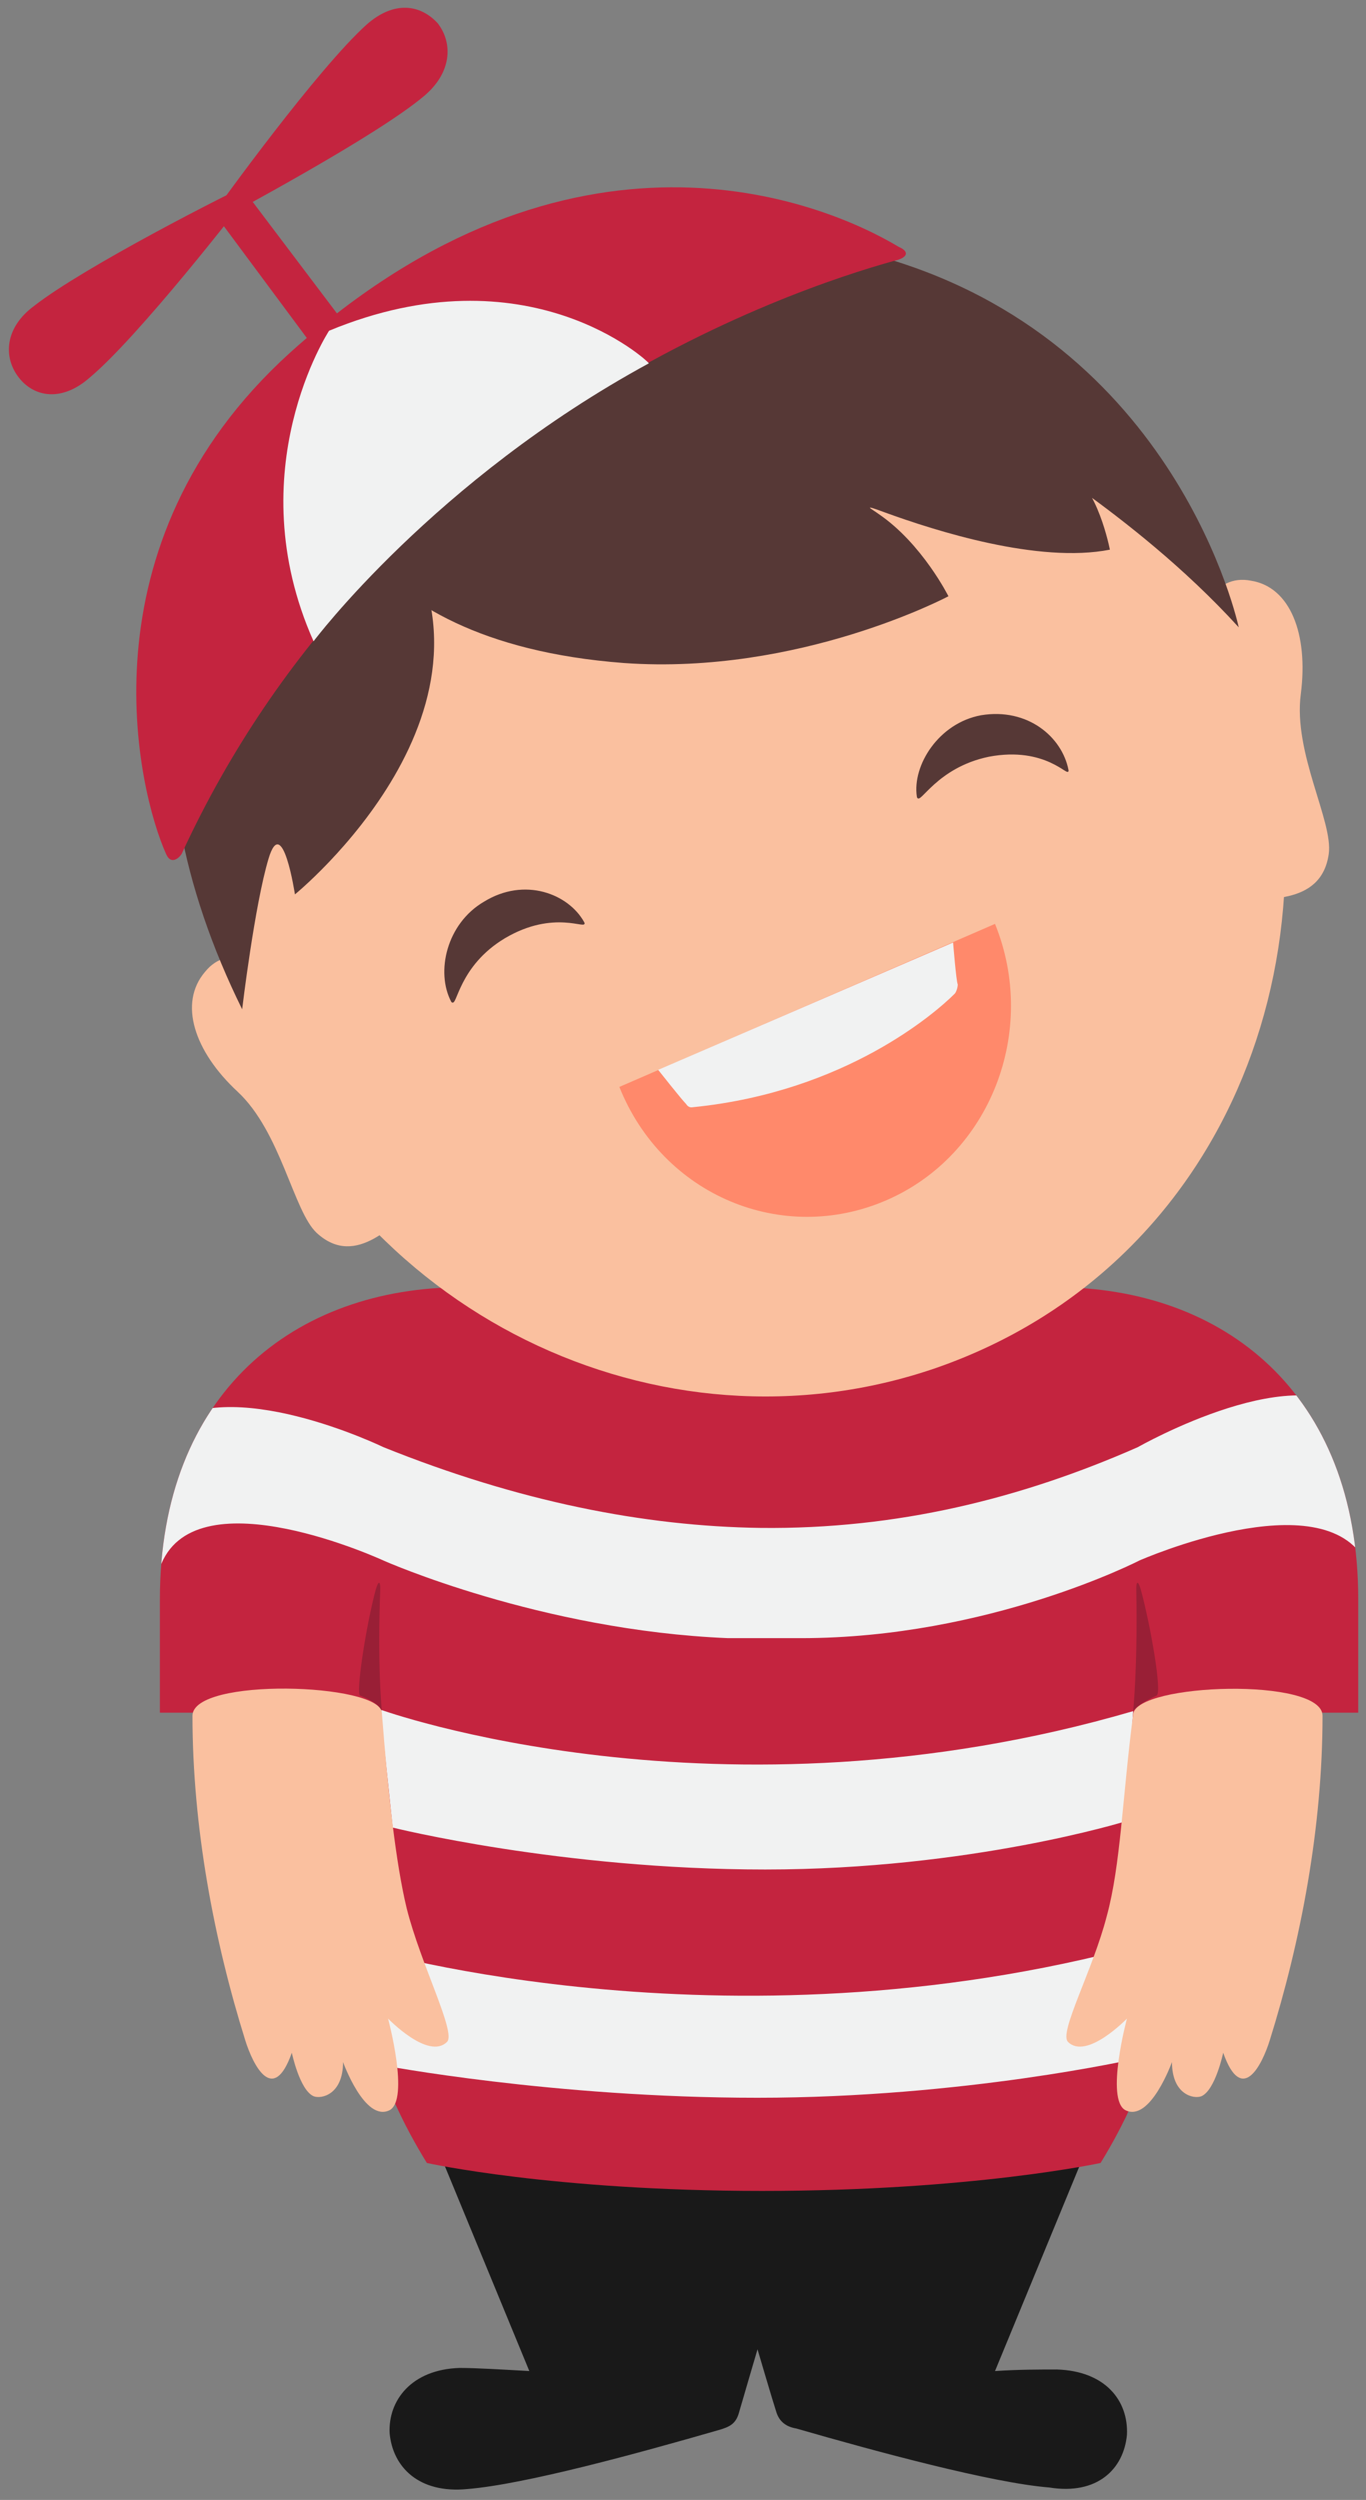 <?xml version="1.0" encoding="utf-8"?>
<!-- Generator: Adobe Illustrator 26.0.2, SVG Export Plug-In . SVG Version: 6.00 Build 0)  -->
<svg version="1.1" id="Layer_1" xmlns="http://www.w3.org/2000/svg" xmlns:xlink="http://www.w3.org/1999/xlink" x="0px" y="0px"
	 viewBox="0 0 88 161" style="enable-background:new 0 0 88 161;" xml:space="preserve">
<rect x="0" y="0" width="88" height="161" fill="#808080" stroke="none"/>
<style type="text/css">
	.st0{fill:#191919;}
	.st1{fill:#C4243F;}
	.st2{fill:#FAC09F;}
	.st3{fill:#563836;}
	.st4{fill:none;stroke:#563836;stroke-width:7.072631e-02;stroke-linecap:round;stroke-linejoin:round;stroke-miterlimit:10;}
	.st5{fill:#F1F2F2;}
	.st6{fill:#FF896B;}
	.st7{fill:#991F36;}
	.st8{clip-path:url(#SVGID_00000140722269205987614830000012625023645021519535_);fill:#F1F2F2;}
</style>
<desc>Created with Sketch.</desc>
<g>
	<g>
		<g>
			<path class="st0" d="M72.6,156.8L72.6,156.8c0.1-2.2-1.4-4.1-4.5-4.2c-1.1,0-2.5,0-4,0.1l8-19.4h-46l8,19.4
				c-1.8-0.1-3.4-0.2-4.5-0.2c-3.1,0.1-4.6,2.1-4.5,4.2l0,0l0,0l0,0l0,0c0.2,2.2,1.9,3.9,5,3.6c3.7-0.3,11-2.3,16.2-3.8
				c0.7-0.2,1.1-0.4,1.3-1.1c0.2-0.7,1.2-4.1,1.2-4.1s1,3.4,1.2,4c0.2,0.7,0.7,1,1.3,1.1c5.2,1.5,12.6,3.5,16.3,3.8
				C70.7,160.7,72.4,159,72.6,156.8L72.6,156.8L72.6,156.8L72.6,156.8"/>
			<path class="st1" d="M87.5,103c0-13.3-8.7-20.1-19.5-20.1H52.4h-7.1H29.8c-10.8,0-19.5,6.8-19.5,20.1v7.3h12.5
				c-0.6,9.1-1.6,18.8,4.7,29c0,0,8.1,1.8,21.6,1.8s21.8-1.8,21.8-1.8c6.3-10.2,6-22.2,4.7-29h11.9C87.5,110.3,87.5,103,87.5,103z"
				/>
			<polygon class="st1" points="25.8,25.6 23.8,27.2 14,14 15.9,12.5 			"/>
			<path class="st2" d="M80.4,41.3c6.8,19.2-1.1,40.2-20.1,46.8c-17.7,6.1-37.9-3.4-44.6-22.5c-6.8-19.2,2.2-40.1,20.1-46.8
				C53.7,12,73.7,22.1,80.4,41.3"/>
			<path class="st2" d="M17.2,62.3c0,0-2.4-1.7-4,0.3c-1.7,2-0.7,5.1,2.1,7.7s3.6,7.7,5.1,9.1c2.6,2.4,5.1-0.9,6.3-1.5
				c1.2-0.6-3.7-10.8-3.7-10.8L17.2,62.3z"/>
			<path class="st2" d="M77.3,39.8c0,0,0.8-2.9,3.3-2.4c2.5,0.4,3.7,3.4,3.2,7.3c-0.5,3.8,2.1,8.2,1.8,10.3
				c-0.5,3.5-4.5,2.7-5.8,3.1c-1.3,0.4-3.9-10.7-3.9-10.7L77.3,39.8z"/>
			<path class="st3" d="M32.5,60.4c3.2-1.9,5.4-0.5,5.1-1c-1-1.8-3.8-2.9-6.4-1.3c-2.4,1.4-3.1,4.5-2.1,6.4
				C29.4,64.9,29.5,62.2,32.5,60.4"/>
			<path class="st4" d="M32.5,60.4c3.2-1.9,5.4-0.5,5.1-1c-1-1.8-3.8-2.9-6.4-1.3c-2.4,1.4-3.1,4.5-2.1,6.4
				C29.4,64.9,29.5,62.2,32.5,60.4z"/>
			<path class="st3" d="M63.7,48.7c3.7-0.7,5.2,1.4,5.1,0.9c-0.4-2.1-2.6-4-5.6-3.5c-2.7,0.5-4.4,3.2-4.1,5.2
				C59.2,51.9,60.3,49.4,63.7,48.7"/>
			<path class="st4" d="M63.7,48.7c3.7-0.7,5.2,1.4,5.1,0.9c-0.4-2.1-2.6-4-5.6-3.5c-2.7,0.5-4.4,3.2-4.1,5.2
				C59.2,51.9,60.3,49.4,63.7,48.7z"/>
			<path class="st3" d="M20.7,29.9c0,0,1,11.4,19.5,12.8c11.3,0.8,20.9-4.3,20.9-4.3s-1.7-3.4-4.5-5.3c-0.4-0.3-1.2-0.7,0.4-0.1
				c3.3,1.2,9.9,3.3,14.5,2.4c0,0-0.8-4.2-2.7-5c-4.8-2.1,3.9,2.2,11,10c0,0-3.9-18.5-23.2-23.9C42,12.3,28.8,19.1,20.7,29.9"/>
			<path class="st3" d="M22.9,27.9C10.1,33.7,7.7,49,15.6,65c0,0,0.8-6.7,1.7-9.7c0.9-3,1.7,2.3,1.7,2.3s15-12.2,6.2-24.3
				C22.5,29.5,22.9,27.9,22.9,27.9"/>
			<path class="st1" d="M57.6,16.8C51.1,18.6,24.4,27.4,11.7,55c-0.2,0.3-0.7,0.7-1,0c-1.8-4-5.7-19.9,8-32.3
				c18.1-16.3,34.2-9.8,39.2-6.8C58.6,16.2,58.5,16.6,57.6,16.8"/>
			<path class="st5" d="M21.2,21.3c0,0-5.9,9-1,20c0,0,7.8-10.4,21.6-17.9C41.8,23.3,34,16,21.2,21.3"/>
			<path class="st1" d="M13,14.8c2-1.1,11.2-6,14.3-8.6c1.8-1.5,1.9-3.4,0.9-4.7l0,0l0,0l0,0l0,0c-1.1-1.2-2.8-1.5-4.6,0.1
				C20.5,4.4,14.3,12.9,13,14.8C12.9,14.8,12.9,14.9,13,14.8"/>
			<path class="st1" d="M16.8,11.5c-1.4,1.9-7.9,10.2-11,12.8c-1.8,1.6-3.6,1.3-4.6,0l0,0l0,0l0,0l0,0c-1-1.3-0.9-3.2,1-4.6
				C5.4,17.2,14.6,12.5,16.8,11.5C16.7,11.5,16.8,11.5,16.8,11.5"/>
			<path class="st6" d="M64.1,59.5c2.8,6.9-0.3,14.9-7,17.8S42.7,77,39.9,70L64.1,59.5z"/>
			<path class="st5" d="M42.4,68.9l19-8.2c0,0,0.2,2.5,0.3,2.7c0,0.2-0.1,0.5-0.2,0.6c-1.2,1.2-7,6.3-16.8,7.3
				c-0.1,0-0.3,0.1-0.5-0.2C43.9,70.8,42.4,68.9,42.4,68.9"/>
			<path class="st5" d="M24.5,110.1c0,0,21.8,7.9,48.5,0.1l-0.5,7.1c0,0-10,3.1-23.2,3.1s-24-2.7-24-2.7L24.5,110.1z"/>
			<path class="st5" d="M23.5,125.5c0,0,24.2,7.2,51.3-0.6l-1.7,7.7c0,0-11,2.5-24.3,2.5c-13.2,0-24.2-2.1-24.2-2.1L23.5,125.5z"/>
		</g>
		<g>
			<path class="st2" d="M12.4,110.5c0,7.2,1.4,14.5,3.4,20.9c0.5,1.6,1.8,4.2,3,0.8c0,0,0.5,2.4,1.4,2.8c0.5,0.2,1.9-0.1,1.9-2.2
				c0,0,1.4,3.9,3,3.1c1.3-0.7-0.1-5.9-0.1-5.9s2.6,2.7,3.8,1.5c0.6-0.6-1.7-5-2.6-8.6c-0.7-2.9-1.2-7.4-1.6-12.6
				C24.5,108.4,12.4,108,12.4,110.5"/>
			<path class="st2" d="M85.2,110.5c0,7.2-1.4,14.5-3.4,20.9c-0.5,1.6-1.8,4.2-3,0.8c0,0-0.5,2.4-1.4,2.8c-0.5,0.2-1.9-0.1-1.9-2.2
				c0,0-1.4,3.9-3,3.1c-1.3-0.7,0.1-5.9,0.1-5.9s-2.6,2.7-3.8,1.5c-0.6-0.6,1.6-4.6,2.5-8.1c0.9-3.3,1-7.6,1.7-13
				C73.2,108.4,85.2,108,85.2,110.5"/>
			<path class="st7" d="M24.6,110.2c0,0-0.3-2.9-0.1-7.9c0-0.4-0.1-0.6-0.3,0.1c-0.6,2.2-1.3,6.7-1,6.8
				C24.5,109.7,24.6,110.2,24.6,110.2"/>
			<path class="st7" d="M73,110.2c0,0,0.3-2.9,0.2-7.9c0-0.4,0.1-0.6,0.3,0.1c0.6,2.2,1.4,6.7,1,6.8C73.2,109.8,73,110.2,73,110.2"
				/>
		</g>
		<g>
			<g>
				<defs>
					<path id="SVGID_1_" d="M87.5,103c0-13.3-8.7-20.1-19.5-20.1H52.4h-7.1H29.8c-10.8,0-19.5,6.8-19.5,20.1v7.3h12.5
						c-0.6,9.1-1.6,18.8,4.7,29c0,0,8.1,1.8,21.6,1.8s21.8-1.8,21.8-1.8c6.3-10.2,6-22.2,4.7-29h11.9C87.5,110.3,87.5,103,87.5,103z
						"/>
				</defs>
				<clipPath id="SVGID_00000145021700329809874750000003305968322017125512_">
					<use xlink:href="#SVGID_1_"  style="overflow:visible;"/>
				</clipPath>
				<path style="clip-path:url(#SVGID_00000145021700329809874750000003305968322017125512_);fill:#F1F2F2;" d="M87.6,91.4
					c-3.6-4.3-14.3,1.8-14.3,1.8c-7.5,3.3-15.5,5.3-24.3,5.2c-7.5-0.1-15.6-1.7-24.3-5.2c0,0-10.1-4.9-14.3-1.2
					c-4.8,4.2-2.7,14.8,0,8.7c2.4-5.7,14.3-0.2,14.3-0.2s10.1,4.5,22.2,5c0.3,0,1.1,0,2.1,0c1.1,0,2.3,0,2.6,0c12.1,0,21.8-5,21.8-5
					s11.8-5.2,14.6,0.1C90.9,106.5,91.7,96.3,87.6,91.4"/>
			</g>
		</g>
	</g>
</g>
</svg>
